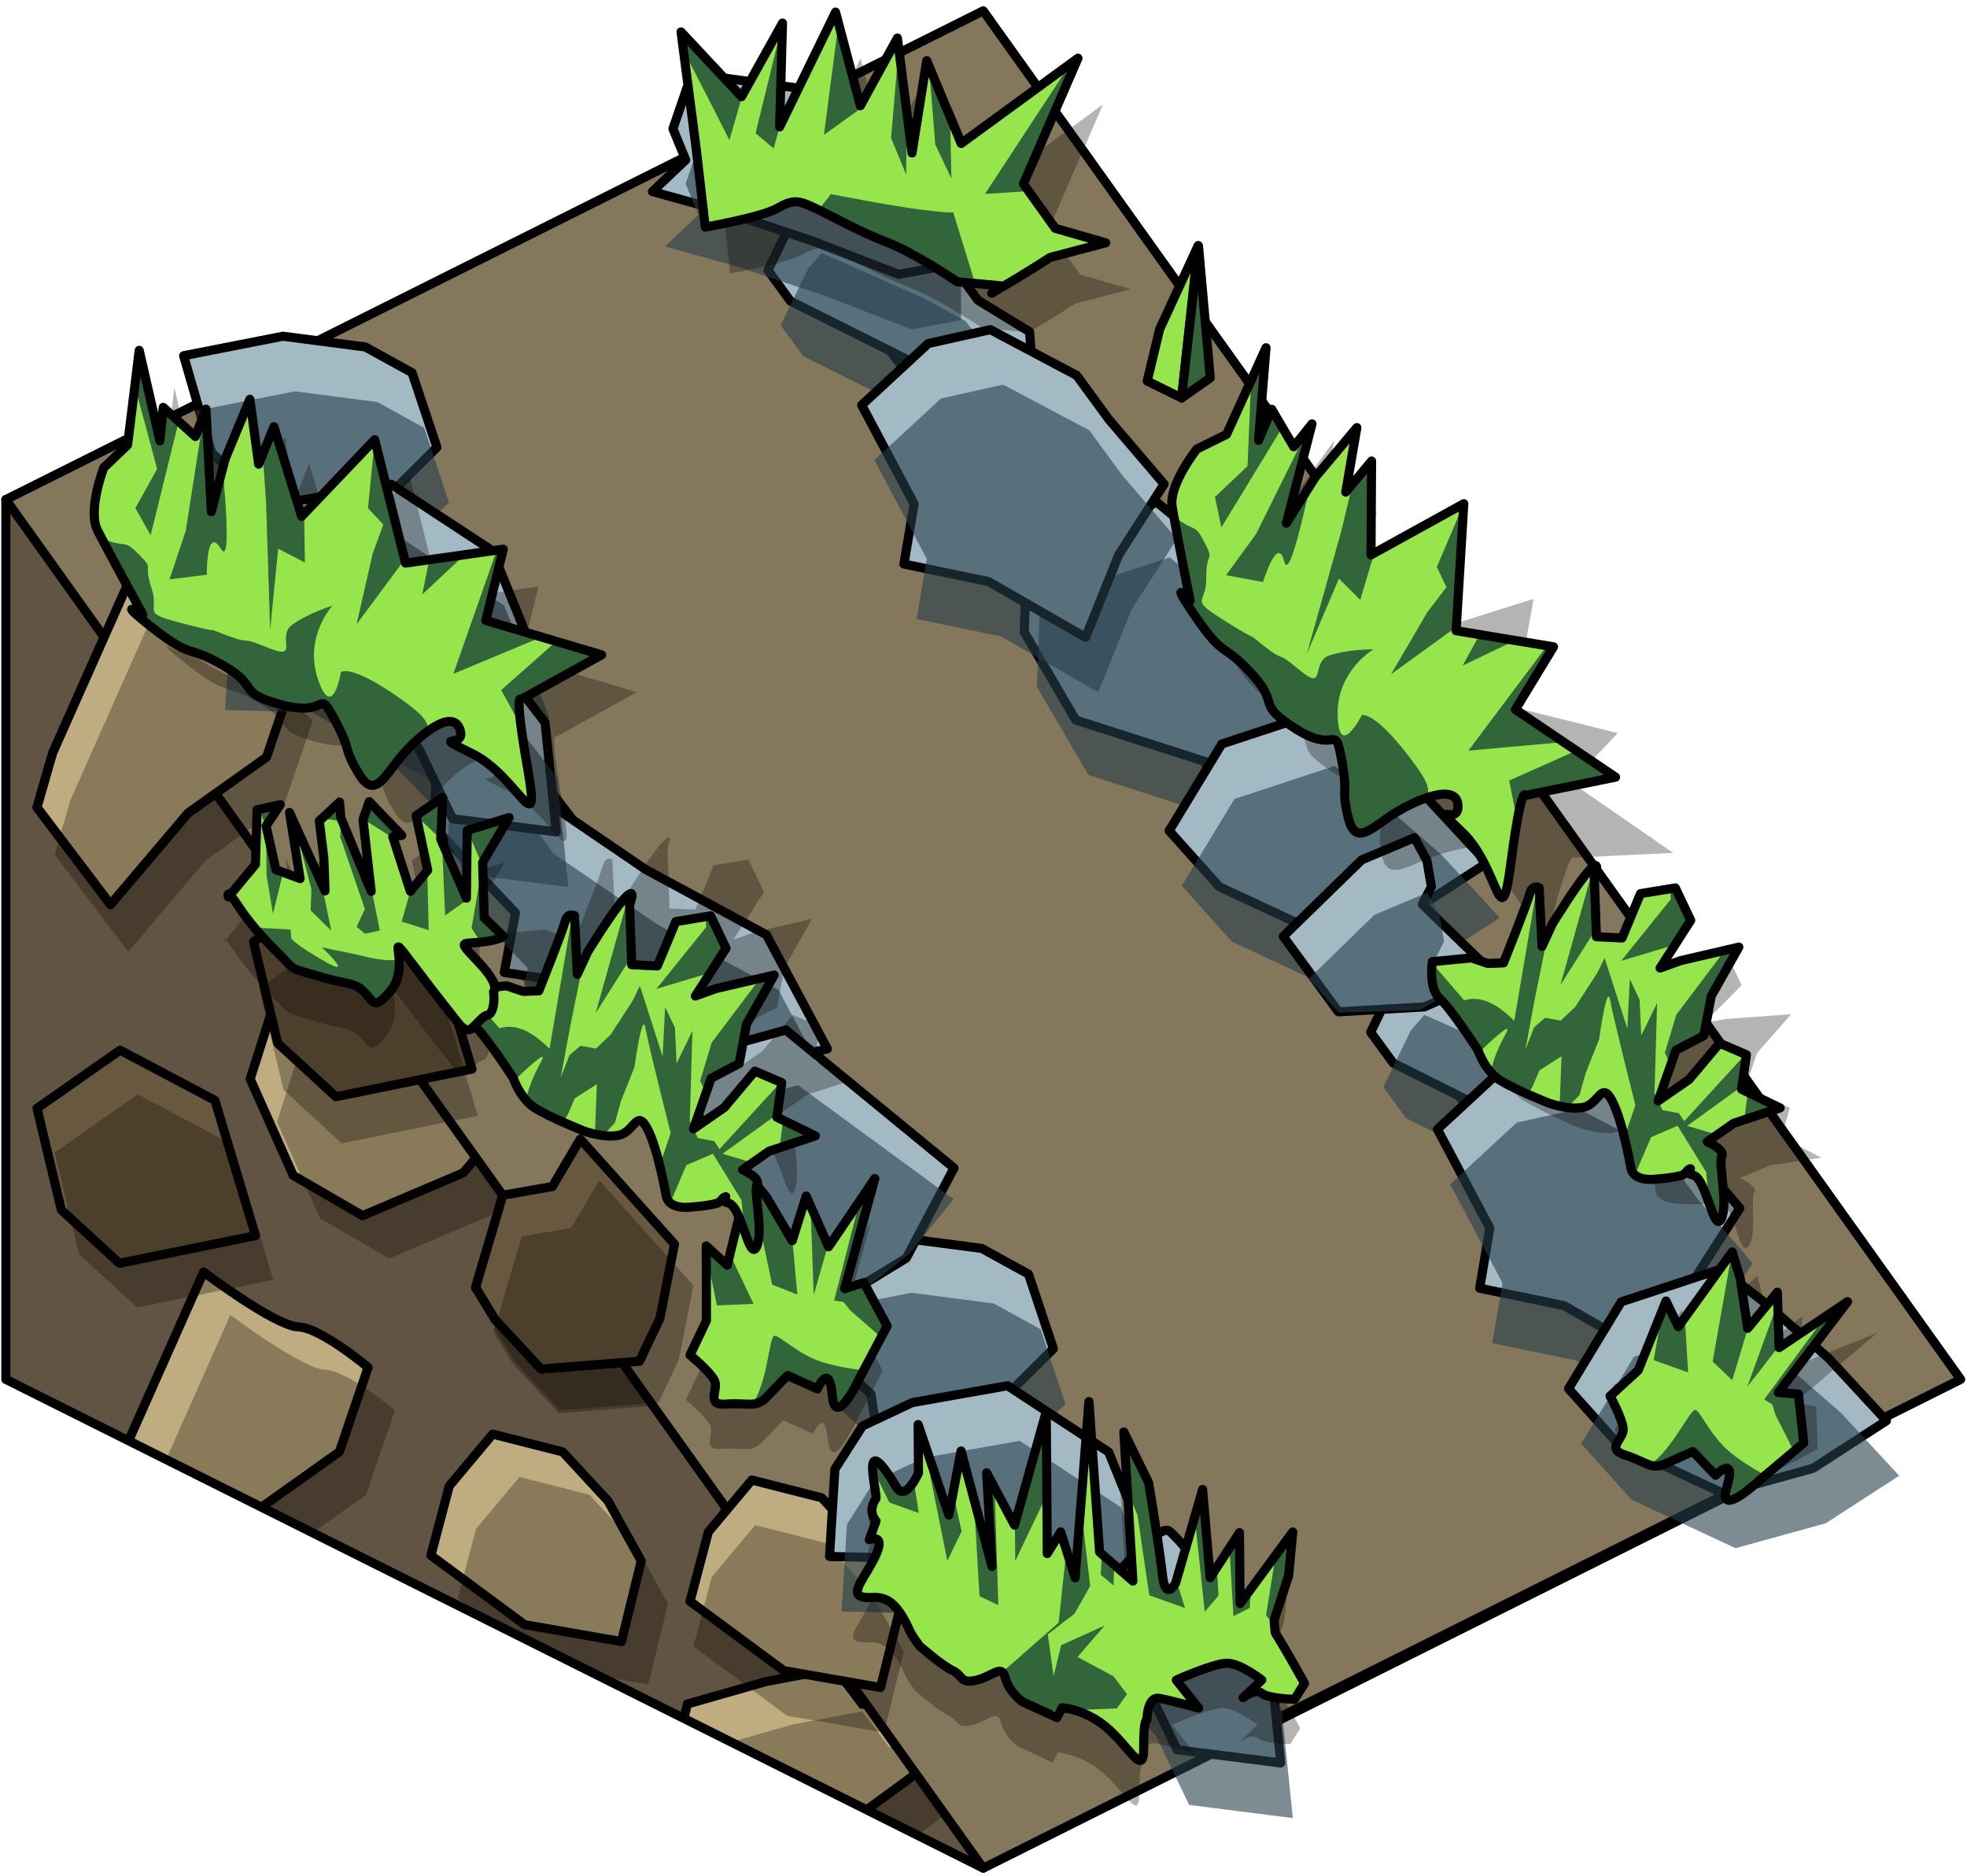 <?xml version="1.0" encoding="UTF-8" standalone="no"?><!DOCTYPE svg PUBLIC "-//W3C//DTD SVG 1.1//EN" "http://www.w3.org/Graphics/SVG/1.1/DTD/svg11.dtd"><svg width="100%" height="100%" viewBox="0 0 216 206" version="1.1" xmlns="http://www.w3.org/2000/svg" xmlns:xlink="http://www.w3.org/1999/xlink" xml:space="preserve" xmlns:serif="http://www.serif.com/" style="fill-rule:evenodd;clip-rule:evenodd;stroke-linecap:round;stroke-linejoin:round;stroke-miterlimit:1.5;"><g id="Dirt_Ramp_LeftUp_high-angle3"><g id="Dirt_Ramp_LeftUp_high-angle1"><path d="M0.641,54.853l0,96.598l107.331,53.665l0,-96.598l-107.331,-53.665Z" style="fill:#625443;"/><clipPath id="_clip1"><path d="M0.641,54.853l0,96.598l107.331,53.665l0,-96.598l-107.331,-53.665Z"/></clipPath><g clip-path="url(#_clip1)"><path d="M102.444,236.007l7.471,-8.393l-0.629,-15.381l-4.861,-8.364l-7.639,3.248l-3.734,6.804l-0.661,10.713l10.053,11.373" style="fill:#e1c080;stroke:#000;stroke-width:1px;"/><path d="M78.903,205.722l-6.48,-6.062l3.057,-12.564l8.623,-2.464l7.622,-1.443l2.977,3.95l3.5,-1.488l5.378,1.085l1.634,4.32l-5.651,4.448l-4.24,3.09l-7.816,4.704l-8.604,2.424Z" style="fill:#bfac80;stroke:#000;stroke-width:1px;"/><path d="M41.917,212.028l-7.621,-4.416l-4.724,-10.593l3.045,-9.557l19.234,-2.964l6.432,7.697l1.005,7.709l-6.328,7.427l-11.043,4.697Z" style="fill:#e1c080;stroke:#000;stroke-width:1px;"/><path d="M20.141,175.567l-8.069,-10.664l1.707,-5.942l8.574,-19.295c0,0 7.897,5.94 10.383,6.017c2.486,0.077 7.683,4.452 7.683,4.452l-3.152,9.269l-8.6,6.112l-8.526,10.051Z" style="fill:#bfac80;stroke:#000;stroke-width:1px;"/><path d="M68.244,180.239l-10.639,-1.857l-10.285,-7.605l2.016,-7.626l4.769,-5.691l7.679,1.95l4.985,5.388l3.648,6.589l-2.173,8.852" style="fill:#bfac80;stroke:#000;stroke-width:1px;"/><path d="M9.431,207.754l9.12,-6.382l10.414,5.505l4.461,14.856l-14.945,3.036l-6.387,-5.869l-2.663,-11.146" style="fill:#e1c080;stroke:#000;stroke-width:1px;"/><path d="M97.077,149.942l7.471,-8.393l-0.629,-15.381l-4.861,-8.364l-7.639,3.248l-3.734,6.804l-0.66,10.713l10.052,11.373" style="fill:#e1c080;stroke:#000;stroke-width:1px;"/><path d="M84.659,168.474l9.713,-5.467l-1.146,-6.211l-5.191,-3.009l-4.056,1.725l-4.471,4.43l0.085,5.596l5.066,2.936Z" style="fill:#68583f;stroke:#000;stroke-width:1px;"/><path d="M54.375,144.879l5.042,5.43l10.806,-0.848l2.238,-4.699l1.605,-8.155l-10.343,-11.541l-3.071,5.211l-5.436,0.955l-2.99,10.126l2.149,3.521" style="fill:#68583f;stroke:#000;stroke-width:1px;"/><path d="M68.556,121.859l-6.48,-6.063l3.057,-12.564l8.623,-2.464l7.622,-1.443l2.977,3.95l3.5,-1.488l5.378,1.085l1.634,4.32l-5.651,4.448l-4.24,3.091l-7.816,4.703l-8.604,2.425Z" style="fill:#e1c080;stroke:#000;stroke-width:1px;"/><path d="M39.818,133.473l-7.621,-4.416l-4.724,-10.592l3.046,-9.558l19.233,-2.963l6.432,7.697l1.006,7.708l-6.329,7.428l-11.043,4.696Z" style="fill:#bfac80;stroke:#000;stroke-width:1px;"/><path d="M12.133,99.33l-8.068,-10.665l1.706,-5.942l8.575,-19.294c0,0 7.897,5.94 10.383,6.017c2.485,0.076 7.683,4.452 7.683,4.452l-3.152,9.269l-8.6,6.112l-8.527,10.051Z" style="fill:#e1c080;stroke:#000;stroke-width:1px;"/><path d="M59.13,103.421l-10.639,-1.857l-10.284,-7.605l2.016,-7.626l4.769,-5.692l7.679,1.95l4.985,5.389l3.648,6.588l-2.174,8.853" style="fill:#68583f;stroke:#000;stroke-width:1px;"/><path d="M4.065,121.689l9.119,-6.382l10.414,5.505l4.461,14.856l-14.945,3.036l-6.387,-5.869l-2.662,-11.146" style="fill:#68583f;stroke:#000;stroke-width:1px;"/><path d="M86.601,173.328l9.714,-5.466l-1.146,-6.212l-5.191,-3.008l-4.057,1.725l-4.47,4.429l0.085,5.597l5.065,2.935Zm-30.283,-23.594l5.042,5.43l10.806,-0.849l2.238,-4.698l1.605,-8.155l-10.344,-11.542l-3.07,5.211l-5.436,0.955l-2.99,10.127l2.149,3.521Zm-50.311,-23.19l2.663,11.146l6.387,5.869l14.945,-3.037l-4.461,-14.855l-10.414,-5.505l-9.12,6.382Zm55.066,-18.269l-10.639,-1.857l-10.285,-7.605l2.017,-7.626l4.768,-5.691l7.679,1.95l4.985,5.388l3.648,6.589l-2.173,8.852Z" style="fill:#0a0500;fill-opacity:0.3;"/><path d="M81.846,210.428l-6.48,-6.062l3.057,-12.564l8.623,-2.464l7.622,-1.443l2.977,3.95l3.5,-1.488l5.378,1.085l1.634,4.32l-5.651,4.448l-4.24,3.09l-7.816,4.704l-8.604,2.424Zm-10.66,-25.483l-10.639,-1.857l-10.285,-7.605l2.017,-7.626l4.768,-5.691l7.68,1.95l4.984,5.388l3.648,6.589l-2.173,8.852Zm-48.103,-4.672l-8.068,-10.664l1.706,-5.942l8.575,-19.295c0,0 7.897,5.94 10.383,6.017c2.486,0.077 7.683,4.452 7.683,4.452l-3.152,9.269l-8.6,6.112l-8.527,10.051Zm76.937,-25.625l7.471,-8.393l-0.629,-15.381l-4.861,-8.364l-7.639,3.248l-3.734,6.804l-0.661,10.713l10.053,11.373Zm-57.26,-16.469l-7.62,-4.416l-4.724,-10.592l3.045,-9.558l19.234,-2.963l6.431,7.697l1.006,7.708l-6.329,7.428l-11.043,4.696Zm28.739,-11.614l-6.48,-6.063l3.056,-12.564l8.623,-2.464l7.623,-1.443l2.976,3.95l3.5,-1.488l5.379,1.085l1.634,4.32l-5.651,4.448l-4.24,3.091l-7.817,4.703l-8.603,2.425Z" style="fill:#0a0500;fill-opacity:0.3;"/></g><path d="M0.641,54.853l0,96.598l107.331,53.665l0,-96.598l-107.331,-53.665Z" style="fill:none;stroke:#000;stroke-width:1px;"/><path d="M0.641,54.853l107.331,-53.666l107.331,150.264l-107.331,53.665l-107.331,-150.263Z" style="fill:#84775b;stroke:#000;stroke-width:1px;"/><path d="M96.696,185.283l-10.639,-1.857l-10.284,-7.605l2.016,-7.626l4.769,-5.692l7.679,1.95l4.985,5.389l3.647,6.588l-2.173,8.853" style="fill:#bfac80;stroke:#000;stroke-width:1px;"/><path d="M97.07,190.232l-10.639,-1.857l-10.284,-7.605l2.016,-7.626l4.769,-5.691l7.679,1.95l4.985,5.388l3.648,6.589l-2.174,8.852" style="fill:#0a0500;fill-opacity:0.3;"/><path d="M54.375,144.879l5.042,5.43l10.806,-0.848l2.238,-4.699l1.605,-8.155l-10.343,-11.541l-3.071,5.211l-5.436,0.955l-2.99,10.126l2.149,3.521" style="fill:#68583f;stroke:#000;stroke-width:1px;"/><path d="M56.456,149.416l5.042,5.43l10.806,-0.848l2.237,-4.699l1.606,-8.155l-10.344,-11.541l-3.07,5.211l-5.436,0.955l-2.991,10.126l2.15,3.521" style="fill:#0a0500;fill-opacity:0.3;"/><path d="M12.135,99.302l-8.069,-10.665l1.707,-5.942l8.575,-19.294c0,0 7.897,5.94 10.382,6.017c2.486,0.076 7.683,4.452 7.683,4.452l-3.151,9.269l-8.6,6.112l-8.527,10.051Z" style="fill:#bfac80;stroke:#000;stroke-width:1px;"/><path d="M14.076,104.503l-8.069,-10.665l1.707,-5.942l8.575,-19.294c0,0 7.896,5.94 10.382,6.016c2.486,0.077 7.683,4.453 7.683,4.453l-3.152,9.269l-8.599,6.112l-8.527,10.051Z" style="fill:#0a0500;fill-opacity:0.3;"/><path d="M27.837,103.4l9.119,-6.381l10.414,5.505l4.461,14.855l-14.945,3.037l-6.387,-5.869l-2.662,-11.147" style="fill:#68583f;stroke:#000;stroke-width:1px;"/><path d="M28.475,108.522l9.119,-6.381l10.414,5.504l4.462,14.856l-14.946,3.037l-6.387,-5.869l-2.662,-11.147" style="fill:#0a0500;fill-opacity:0.3;"/></g><g><path d="M26.087,41.814l112.698,147.581l53.666,-26.833l-112.698,-147.581l-53.666,26.833Z" style="fill:#84775b;stroke:#000;stroke-width:1px;"/><g><path d="M133.677,84.047l9.126,0.109l3.292,-7.523l-6.61,-6.918l-4.085,-7.704l-8.339,-6.846l-14.246,4.63l-0.343,9.597l5.664,9.668l15.541,4.987Z" style="fill:#a3bac5;stroke:#000;stroke-width:1px;"/><path d="M135.071,90.081l9.126,0.109l3.292,-7.523l-6.61,-6.917l-4.084,-7.704l-8.34,-6.846l-14.246,4.63l-0.343,9.596l5.664,9.669l15.541,4.986Z" style="fill:#273f4b;fill-opacity:0.6;"/><path d="M86.812,33.071l12.645,6.319l7.08,6.561l3.393,0.041l4.211,0.05l-0.697,-4.809l-0.388,-4.805l-5.659,-3.461l-2.718,-3.716l-4.707,-2.58l-11.147,-4.934l-1.514,1.778l-2.979,6.165l2.48,3.391Z" style="fill:#a3bac5;stroke:#000;stroke-width:1px;"/><path d="M88.206,39.106l12.645,6.319l7.08,6.56l3.393,0.041l4.211,0.051l-0.697,-4.809l-0.388,-4.805l-5.659,-3.462l-2.717,-3.715l-4.708,-2.581l-11.146,-4.933l-1.515,1.777l-2.979,6.166l2.48,3.391Z" style="fill:#273f4b;fill-opacity:0.6;"/><path d="M92.689,10.359l9.577,4.075l1.837,7.327l0.042,7.347l-5.454,1.019l-9.573,-3.707l-9.909,-3.291l-7.567,-2.099l3.66,-3.47l-1.405,-3.42l1.54,-4.504l3.065,-1.204l14.187,1.927" style="fill:#a3bac5;stroke:#000;stroke-width:1px;"/><path d="M94.083,16.394l9.578,4.074l1.836,7.327l0.042,7.347l-5.453,1.02l-9.574,-3.707l-9.909,-3.291l-7.566,-2.099l3.66,-3.471l-1.406,-3.42l1.54,-4.504l3.065,-1.204l14.187,1.928" style="fill:#273f4b;fill-opacity:0.6;"/><path d="M121.779,46.067l6.055,7.085l-4.987,7.767l-3.637,9.061l-10.673,-6.132l-9.273,-1.918l1.114,-6.607l-5.754,-10.843l7.309,-6.761l6.822,-1.525l9.482,5.03l3.542,4.843Z" style="fill:#a3bac5;stroke:#000;stroke-width:1px;"/><path d="M123.173,52.101l6.055,7.085l-4.986,7.767l-3.638,9.061l-10.672,-6.132l-9.274,-1.918l1.114,-6.606l-5.754,-10.844l7.309,-6.761l6.822,-1.525l9.482,5.03l3.542,4.843Z" style="fill:#273f4b;fill-opacity:0.6;"/><path d="M152.995,116.723l12.645,6.32l7.079,6.56l3.394,0.041l4.21,0.05l-0.697,-4.808l-0.387,-4.805l-5.659,-3.462l-2.718,-3.715l-4.708,-2.581l-11.146,-4.933l-1.514,1.777l-2.979,6.166l2.48,3.39Z" style="fill:#a3bac5;stroke:#000;stroke-width:1px;"/><path d="M154.389,122.758l12.645,6.319l7.079,6.561l3.394,0.04l4.211,0.051l-0.697,-4.809l-0.388,-4.805l-5.659,-3.462l-2.718,-3.715l-4.707,-2.58l-11.147,-4.934l-1.514,1.778l-2.979,6.165l2.48,3.391Z" style="fill:#273f4b;fill-opacity:0.6;"/><path d="M185.002,125.576l6.055,7.085l-4.987,7.767l-3.637,9.061l-10.672,-6.132l-9.274,-1.918l1.114,-6.607l-5.754,-10.843l7.309,-6.761l6.822,-1.525l9.482,5.03l3.542,4.843Z" style="fill:#a3bac5;stroke:#000;stroke-width:1px;"/><path d="M186.396,131.61l6.055,7.085l-4.986,7.767l-3.638,9.061l-10.672,-6.132l-9.274,-1.918l1.114,-6.606l-5.754,-10.844l7.309,-6.761l6.822,-1.525l9.482,5.03l3.542,4.843Z" style="fill:#273f4b;fill-opacity:0.6;"/><path d="M40.116,38.095l-9.043,-1.179l-10.909,2.143l3.078,10.633l4.703,4.4l1.045,6.782l7.308,2.034l5.822,-7.976l5.861,-5.818l-2.732,-8.193l-5.133,-2.826Z" style="fill:#a3bac5;stroke:#000;stroke-width:1px;"/><path d="M41.44,44.146l-9.043,-1.18l-10.909,2.143l3.078,10.633l4.703,4.4l1.045,6.782l7.307,2.034l5.823,-7.975l5.861,-5.819l-2.732,-8.193l-5.133,-2.825Z" style="fill:#273f4b;fill-opacity:0.6;"/><path d="M42.954,53.173l11.093,7.28l4.988,12.305l-6.194,4.655l-6.854,2.239l-13.084,-7.51l-9.505,-0.225l0.59,-9.588l3.027,-4.73l5.465,-2.575l10.474,-1.851Z" style="fill:#a3bac5;stroke:#000;stroke-width:1px;"/><path d="M44.278,59.224l11.093,7.279l4.987,12.305l-6.193,4.656l-6.854,2.238l-13.084,-7.51l-9.505,-0.224l0.59,-9.589l3.027,-4.73l5.465,-2.575l10.474,-1.85Z" style="fill:#273f4b;fill-opacity:0.6;"/><path d="M107.81,137.071l-9.043,-1.18l-10.91,2.143l3.078,10.633l4.704,4.4l1.044,6.782l7.308,2.034l5.822,-7.975l5.862,-5.819l-2.733,-8.193l-5.132,-2.825Z" style="fill:#a3bac5;stroke:#000;stroke-width:1px;"/><path d="M109.134,143.121l-9.043,-1.18l-10.91,2.144l3.078,10.633l4.704,4.4l1.044,6.781l7.308,2.035l5.822,-7.976l5.862,-5.819l-2.733,-8.193l-5.132,-2.825Z" style="fill:#273f4b;fill-opacity:0.6;"/><path d="M110.647,152.149l11.093,7.279l4.988,12.305l-6.194,4.656l-6.854,2.238l-13.083,-7.51l-9.506,-0.224l0.591,-9.589l3.026,-4.73l5.465,-2.575l10.474,-1.85Z" style="fill:#a3bac5;stroke:#000;stroke-width:1px;"/><path d="M111.971,158.199l11.093,7.279l4.988,12.305l-6.194,4.656l-6.854,2.239l-13.083,-7.511l-9.506,-0.224l0.591,-9.589l3.026,-4.73l5.465,-2.575l10.474,-1.85Z" style="fill:#273f4b;fill-opacity:0.6;"/><path d="M70.901,95.467l13.261,7.176l6.693,12.518l-8.022,1.855l-6.961,-0.164l-13.87,-9.066l-6.626,-1.02l1.23,-6.54l-9.022,-9.518l0.401,-6.704l3.857,-1.328l5.559,2.14l2.027,2.84l11.473,7.811" style="fill:#a3bac5;stroke:#000;stroke-width:1px;"/><path d="M72.225,101.518l13.261,7.176l6.693,12.517l-8.022,1.855l-6.961,-0.164l-13.87,-9.066l-6.626,-1.02l1.23,-6.54l-9.022,-9.518l0.401,-6.704l3.857,-1.328l5.559,2.14l2.027,2.84l11.473,7.812" style="fill:#273f4b;fill-opacity:0.6;"/><path d="M48.82,65.869c1.554,1.055 11.037,13.464 11.037,13.464l1.229,12.009l-11.38,-1.446l-3.7,-7.686l-6.758,-6.965c0,0 8.018,-10.432 9.572,-9.376Z" style="fill:#a3bac5;stroke:#000;stroke-width:1px;"/><path d="M50.144,71.919c1.554,1.056 11.037,13.464 11.037,13.464l1.229,12.009l-11.38,-1.446l-3.7,-7.686l-6.758,-6.964c0,0 8.018,-10.433 9.572,-9.377Z" style="fill:#273f4b;fill-opacity:0.6;"/><path d="M128.377,168.095c1.554,1.056 11.037,13.464 11.037,13.464l1.229,12.009l-11.381,-1.446l-3.7,-7.686l-6.757,-6.964c0,0 8.018,-10.433 9.572,-9.377Z" style="fill:#a3bac5;stroke:#000;stroke-width:1px;"/><path d="M129.701,174.145c1.554,1.056 11.037,13.464 11.037,13.464l1.229,12.009l-11.381,-1.446l-3.7,-7.685l-6.757,-6.965c0,0 8.018,-10.433 9.572,-9.377Z" style="fill:#273f4b;fill-opacity:0.6;"/><path d="M145.16,78.069l-10.989,3.615l-5.785,9.531l5.511,6.148l11.432,5.328l9.899,-2.728l8.071,-5.226l-6.387,-6.897l-6.849,-5.966l-4.903,-3.805" style="fill:#a3bac5;stroke:#000;stroke-width:1px;"/><path d="M146.554,84.104l-10.988,3.614l-5.786,9.531l5.511,6.149l11.432,5.327l9.899,-2.727l8.071,-5.227l-6.387,-6.896l-6.849,-5.967l-4.903,-3.804" style="fill:#273f4b;fill-opacity:0.6;"/><path d="M189.018,139.325l-10.989,3.615l-5.786,9.531l5.511,6.148l11.432,5.328l9.899,-2.727l8.071,-5.227l-6.387,-6.897l-6.849,-5.966l-4.902,-3.805" style="fill:#a3bac5;stroke:#000;stroke-width:1px;"/><path d="M190.412,145.36l-10.989,3.614l-5.786,9.532l5.511,6.148l11.433,5.328l9.898,-2.728l8.071,-5.227l-6.387,-6.896l-6.849,-5.966l-4.902,-3.805" style="fill:#273f4b;fill-opacity:0.6;"/><path d="M155.329,91.971l-5.797,2.443l-8.615,8.399l6.057,8.281l9.448,-0.542l7.817,-3.456l-8.055,-7.802l0.999,-1.94l-0.488,-2.854l-1.366,-2.529Z" style="fill:#a3bac5;stroke:#000;stroke-width:1px;"/><path d="M156.723,98.006l-5.797,2.442l-7.21,7.024l3.276,3.711l8.939,-0.287l5.095,-3.006l-3.448,-2.562l0.999,-1.939l-0.488,-2.855l-1.366,-2.528Z" style="fill:#273f4b;fill-opacity:0.6;"/><path d="M86.295,113.091l-7.526,2.083l-3.034,5.726l7.257,11.683l9.503,9.851l7.024,-4.294l5.242,-9.895l-18.466,-15.154Z" style="fill:#a3bac5;stroke:#000;stroke-width:1px;"/><path d="M87.619,119.142l-7.526,2.082l-3.034,5.726l8.762,11.743l6.467,4.954l7.541,-5.96l4.883,-6.025l-17.093,-12.52Z" style="fill:#273f4b;fill-opacity:0.6;"/></g></g><g id="GrassBlank04"><path d="M188.401,131.885c0,0.102 0.175,0.245 0.739,0.444c1.462,0.513 1.848,5.812 2.853,4.503c1.005,-1.31 0.158,-5.34 0.664,-5.905c0.506,-0.566 -1.577,-1.582 -1.577,-1.582l3.311,-1.398l5.621,-0.826l-4.377,-2.283l0.91,-3.197l-3.063,-1.453l-3.969,3.034l-3.848,1.601l2.58,-4.55l3.449,-1.009l1.246,-3.636l3.736,-4.264l-7.047,0.503l-2.464,0.423l4.079,-4.107l-1.512,-3.267l-4.171,0.076l-2.607,3.943l-3.017,-0.459l0.325,-5.713c0,0 1.076,-1.708 -0.434,-0.727c-1.509,0.981 -4.971,4.632 -4.971,4.632l-1.443,1.991l0.226,-5.597c0,0 -0.792,-0.417 -1.167,0.441c-0.375,0.858 -3.771,6.201 -3.771,6.201l-1.873,-0.164l-1.866,-0.741l-4.666,-0.167c0,0 -0.729,2.464 0.52,3.574c1.248,1.111 4.034,5.404 4.034,5.404c0,0 0.209,0.711 0.735,1.522l1.19,1.339c0.128,0.102 0.262,0.2 0.405,0.291c1.728,1.103 5.469,2.774 5.469,2.774c0,0 2.316,0.995 4.161,0.885c1.845,-0.11 2.341,-2.297 3.417,-0.214c1.076,2.083 1.577,6.623 1.577,6.623c0,0 0.034,1.187 2.543,1.34c2.51,0.152 3.506,-0.011 3.506,-0.011l0.547,-0.274c-0.002,-0.162 0.433,-0.218 0.433,-0.218l-0.433,0.218Zm11.04,22.533l-2.361,-0.414l9.056,-7.662l-8.533,3.427l0.325,-5.264l-3.851,3.019l-0.408,-4.806l-0.699,-2.623l-7.088,6.345l-1.201,-2.598l-3.949,6.182l-3.575,2.062c0,0 1.211,2.227 1.243,3.236c0.031,1.01 -2.385,1.654 -0.004,2.548c2.381,0.895 2.917,1.779 4.665,1.351c1.748,-0.428 3.354,-0.782 3.354,-0.782l2.453,2.546c0,0 2.753,-1.779 1.22,1.265c-1.534,3.044 4.039,-0.262 4.039,-0.262l5.476,-2.872l-0.162,-4.698Zm-64.319,-83.157c0,0 -2.573,-2.868 0.482,1.573c3.055,4.441 2.959,2.756 6.112,6.172c3.153,3.417 0.043,2.754 4.685,5.796c4.641,3.042 4.621,-0.188 5.102,3.447c0.48,3.635 -0.339,2.457 0.217,5.546c0.556,3.089 2.724,1.304 5.758,0.229c3.034,-1.076 7.483,-1.885 7.351,0.204c-0.133,2.088 -3.663,-1.165 0.308,2.629c3.971,3.793 3.421,10.781 5.414,3.44c1.992,-7.341 2.319,-6.135 2.319,-6.135l10.858,-0.519l-11.196,-7.735l5.106,-5.417l-11.361,-2.831l2.127,-11.903l-11.458,3.595l0.963,-8.863l-3.353,2.593l1.935,-5.951l-5.379,4.119l-3.874,3.974l3.985,-9.047l-2.383,1.917l-2.236,-3.832l-1.858,2.751l1.768,-8.651l-5.497,7.666l-3.647,0.988c0,0 -3.674,2.985 -3.471,5.107c0.113,1.179 0.478,3.87 0.78,6.028l-0.423,2.593l0.866,0.517Zm-0.178,-1.237c0.107,0.753 0.178,1.237 0.178,1.237c0,0 -0.365,-0.407 -0.657,-0.677l0.479,-0.56Z" style="fill:#0a0500;fill-opacity:0.3;"/><path d="M197.487,153.064l-2.207,-0.168l7.605,-9.977l-7.518,5.045l-0.191,-6.086l-3.256,3.967l-0.821,-5.465l-0.886,-2.919l-5.92,8.207l-1.344,-2.826l-3.052,7.611l-3.092,2.833c0,0 1.319,2.4 1.442,3.555c0.124,1.155 -2.036,2.208 0.234,2.926c2.269,0.717 2.844,1.663 4.41,0.943c1.566,-0.719 3.007,-1.334 3.007,-1.334l2.49,2.604c0,0 2.363,-2.402 1.237,1.293c-1.125,3.695 3.686,-0.827 3.686,-0.827l4.762,-4.01l-0.586,-5.372Z" style="fill:#33653a;"/><clipPath id="_clip2"><path d="M197.487,153.064l-2.207,-0.168l7.605,-9.977l-7.518,5.045l-0.191,-6.086l-3.256,3.967l-0.821,-5.465l-0.886,-2.919l-5.92,8.207l-1.344,-2.826l-3.052,7.611l-3.092,2.833c0,0 1.319,2.4 1.442,3.555c0.124,1.155 -2.036,2.208 0.234,2.926c2.269,0.717 2.844,1.663 4.41,0.943c1.566,-0.719 3.007,-1.334 3.007,-1.334l2.49,2.604c0,0 2.363,-2.402 1.237,1.293c-1.125,3.695 3.686,-0.827 3.686,-0.827l4.762,-4.01l-0.586,-5.372Z"/></clipPath><g clip-path="url(#_clip2)"><path d="M183.238,140.307l-1.65,9.028l3.788,1.351l-0.522,-8.69l5.5,-5.439l-2.285,12.935l2.153,2.05l1.747,-5.807l4.385,-5.816l-4.487,12.349l3.696,-4.745l2.369,-2.406l4.615,-3.423l-8.824,11.972l0.896,0.533l0.351,1.153l1.843,3.643l1.244,4.949c0,0 -4.657,-1.782 -7.875,-4.331c-2.386,-1.89 -3.455,-4.725 -4.007,-4.82c-0.6,-0.103 -2.853,5.022 -5.398,6.228c-2.953,1.399 -6.203,-1.082 -6.203,-1.082l2.337,-9.958l6.327,-9.674" style="fill:#96e54d;"/></g><path d="M197.487,153.064l-2.207,-0.168l7.605,-9.977l-7.518,5.045l-0.191,-6.086l-3.256,3.967l-0.821,-5.465l-0.886,-2.919l-5.92,8.207l-1.344,-2.826l-3.052,7.611l-3.092,2.833c0,0 1.319,2.4 1.442,3.555c0.124,1.155 -2.036,2.208 0.234,2.926c2.269,0.717 2.844,1.663 4.41,0.943c1.566,-0.719 3.007,-1.334 3.007,-1.334l2.49,2.604c0,0 2.363,-2.402 1.237,1.293c-1.125,3.695 3.686,-0.827 3.686,-0.827l4.762,-4.01l-0.586,-5.372Z" style="fill:none;stroke:#000;stroke-width:1px;"/><path d="M167.485,87.336l9.923,-2.009l-11.001,-7.424l4.186,-6.884l-10.697,-1.772l0.847,-13.944l-10.189,5.619l0.061,-10.303l-2.838,3.415l1.224,-7.085l-4.558,5.429l-3.188,5.068l2.819,-10.907l-2.01,2.511l-2.41,-4.109l-1.451,3.4l0.82,-10.162l-4.336,9.517l-3.258,1.61c0,0 -3.096,3.905 -2.713,6.315c0.384,2.41 1.973,10.333 1.973,10.333c0,0 -2.629,-2.958 0.589,1.743c3.218,4.702 2.974,2.78 6.187,6.292c3.213,3.513 0.295,3.157 4.841,6.045c4.545,2.889 4.227,-0.818 5.006,3.294c0.779,4.111 -0.083,2.865 0.715,6.339c0.797,3.475 2.622,1.143 5.309,-0.487c2.687,-1.629 6.697,-3.138 6.77,-0.722c0.072,2.415 -3.472,-0.86 0.527,2.979c3.999,3.838 4.144,11.934 5.292,3.245c1.147,-8.688 1.56,-7.346 1.56,-7.346Z" style="fill:#33653a;"/><clipPath id="_clip3"><path d="M167.485,87.336l9.923,-2.009l-11.001,-7.424l4.186,-6.884l-10.697,-1.772l0.847,-13.944l-10.189,5.619l0.061,-10.303l-2.838,3.415l1.224,-7.085l-4.558,5.429l-3.188,5.068l2.819,-10.907l-2.01,2.511l-2.41,-4.109l-1.451,3.4l0.82,-10.162l-4.336,9.517l-3.258,1.61c0,0 -3.096,3.905 -2.713,6.315c0.384,2.41 1.973,10.333 1.973,10.333c0,0 -2.629,-2.958 0.589,1.743c3.218,4.702 2.974,2.78 6.187,6.292c3.213,3.513 0.295,3.157 4.841,6.045c4.545,2.889 4.227,-0.818 5.006,3.294c0.779,4.111 -0.083,2.865 0.715,6.339c0.797,3.475 2.622,1.143 5.309,-0.487c2.687,-1.629 6.697,-3.138 6.77,-0.722c0.072,2.415 -3.472,-0.86 0.527,2.979c3.999,3.838 4.144,11.934 5.292,3.245c1.147,-8.688 1.56,-7.346 1.56,-7.346Z"/></clipPath><g clip-path="url(#_clip3)"><path d="M137.552,37.909l-0.562,13.277l-3.577,3.386l0.71,3.334l7.759,-12.737l3.093,-0.741l-7.031,14.179l-3.305,4.55l4.06,0.745c0,0 1.587,-5.252 2.331,-2.248c0.745,3.004 3.819,-13.227 3.819,-13.227l5.331,-2.136l-2.898,12.046l-3.777,13.454l3.525,-8.262l2.343,2.332l3.907,-13.062l8.58,-0.116l-4.08,9.565l1.058,2.222l-2.098,2.744l-3.989,6.822l12.209,-8.86l-4.346,7.905l7.778,-3.729l2.33,0.428l-9.47,12.637l14.85,-1.337l-10.372,4.617l0.775,3.935c0,0 4.666,9.199 2.355,9.389c-2.31,0.191 -1.614,6.217 -1.614,6.217c0,0 -3.184,-4.128 -4.822,-6.041c-1.637,-1.914 -2.339,1.469 -4.731,-6.025c-2.391,-7.495 1.044,-4.864 -2.924,-10.049c-3.968,-5.184 -5.231,-4.597 -5.231,-4.597c0,0 -2.524,4.965 -2.646,0.026c-0.122,-4.938 3.95,-7.264 3.95,-7.264c0,0 -2.872,-0.014 -4.894,0.691c-2.023,0.704 -0.291,4.053 -3.213,1.617c-2.923,-2.436 -1.312,-0.63 -3.955,-2.69c-2.642,-2.059 0.43,0.191 -4.006,-2.567c-4.436,-2.759 -2.259,-1.846 -2.311,-4.852c-0.052,-3.005 0.932,-1.749 -0.177,-3.898c-1.11,-2.15 -0.991,-1.15 -2.895,-2.551c-1.903,-1.402 -3.312,-3.878 -2.691,-5.651c0.621,-1.773 3.191,-7.48 3.191,-7.48l7.661,-5.998Z" style="fill:#96e54d;"/></g><path d="M167.485,87.336l9.923,-2.009l-11.001,-7.424l4.186,-6.884l-10.697,-1.772l0.847,-13.944l-10.189,5.619l0.061,-10.303l-2.838,3.415l1.224,-7.085l-4.558,5.429l-3.188,5.068l2.819,-10.907l-2.01,2.511l-2.41,-4.109l-1.451,3.4l0.82,-10.162l-4.336,9.517l-3.258,1.61c0,0 -3.096,3.905 -2.713,6.315c0.384,2.41 1.973,10.333 1.973,10.333c0,0 -2.629,-2.958 0.589,1.743c3.218,4.702 2.974,2.78 6.187,6.292c3.213,3.513 0.295,3.157 4.841,6.045c4.545,2.889 4.227,-0.818 5.006,3.294c0.779,4.111 -0.083,2.865 0.715,6.339c0.797,3.475 2.622,1.143 5.309,-0.487c2.687,-1.629 6.697,-3.138 6.77,-0.722c0.072,2.415 -3.472,-0.86 0.527,2.979c3.999,3.838 4.144,11.934 5.292,3.245c1.147,-8.688 1.56,-7.346 1.56,-7.346Z" style="fill:none;stroke:#000;stroke-width:1px;"/><path d="M187.911,109.371l3.035,-5.382l-6.425,1.494l-2.224,0.807l3.365,-5.247l-1.693,-3.553l-3.823,0.629l-2.027,4.867l-2.814,-0.134l-0.233,-6.603c0,0 0.83,-2.101 -0.465,-0.778c-1.296,1.324 -4.136,5.966 -4.136,5.966l-1.139,2.473l-0.313,-6.455c0,0 -0.767,-0.376 -1.031,0.658c-0.264,1.034 -2.886,7.611 -2.886,7.611l-1.736,0.056l-1.783,-0.609l-4.301,0.416c0,0 -0.44,2.924 0.81,4.036c1.25,1.113 4.208,5.679 4.208,5.679c0,0 0.742,2.274 2.432,3.316c1.689,1.042 5.281,2.474 5.281,2.474c0,0 2.219,0.841 3.903,0.475c1.684,-0.367 1.937,-2.943 3.118,-0.691c1.182,2.252 2.064,7.399 2.064,7.399c0,0 0.141,1.359 2.461,1.207c2.319,-0.151 3.218,-0.469 3.218,-0.469l0.855,-0.691c0,0 -1.048,0.32 0.342,0.719c1.39,0.399 2.237,6.433 3.038,4.799c0.801,-1.634 -0.351,-6.151 0.062,-6.866c0.412,-0.716 -1.596,-1.611 -1.596,-1.611l2.911,-2.036l5.086,-1.681l-4.233,-2.05l0.539,-3.79l-2.948,-1.269l-3.363,3.999l-3.385,2.34l1.947,-5.561l3.073,-1.607l0.806,-4.337Z" style="fill:#33653a;"/><clipPath id="_clip4"><path d="M187.911,109.371l3.035,-5.382l-6.425,1.494l-2.224,0.807l3.365,-5.247l-1.693,-3.553l-3.823,0.629l-2.027,4.867l-2.814,-0.134l-0.233,-6.603c0,0 0.83,-2.101 -0.465,-0.778c-1.296,1.324 -4.136,5.966 -4.136,5.966l-1.139,2.473l-0.313,-6.455c0,0 -0.767,-0.376 -1.031,0.658c-0.264,1.034 -2.886,7.611 -2.886,7.611l-1.736,0.056l-1.783,-0.609l-4.301,0.416c0,0 -0.44,2.924 0.81,4.036c1.25,1.113 4.208,5.679 4.208,5.679c0,0 0.742,2.274 2.432,3.316c1.689,1.042 5.281,2.474 5.281,2.474c0,0 2.219,0.841 3.903,0.475c1.684,-0.367 1.937,-2.943 3.118,-0.691c1.182,2.252 2.064,7.399 2.064,7.399c0,0 0.141,1.359 2.461,1.207c2.319,-0.151 3.218,-0.469 3.218,-0.469l0.855,-0.691c0,0 -1.048,0.32 0.342,0.719c1.39,0.399 2.237,6.433 3.038,4.799c0.801,-1.634 -0.351,-6.151 0.062,-6.866c0.412,-0.716 -1.596,-1.611 -1.596,-1.611l2.911,-2.036l5.086,-1.681l-4.233,-2.05l0.539,-3.79l-2.948,-1.269l-3.363,3.999l-3.385,2.34l1.947,-5.561l3.073,-1.607l0.806,-4.337Z"/></clipPath><g clip-path="url(#_clip4)"><path d="M169.001,96.073l-2.717,16.012c-2.024,-2.031 -3.858,-2.785 -5.501,-2.245l-3.678,-4.286l-0.822,5.818l5.749,4.557c0,0 4.198,-4.144 3.42,-2.635c-0.778,1.509 -2.479,4.445 -1.652,7.509c0.827,3.064 2.856,3.427 2.961,2.076c0.105,-1.351 1.538,-3.606 1.538,-3.606l0.743,-1.741l2.436,-1.564l-0.211,5.364l-0.939,2.201l3.128,-3.314l0.665,-2.394l1.484,-3.72c0,0 0.852,-6.258 1.201,-4.313c0.349,1.945 2.779,11.552 2.779,11.552l-1.575,4.647l0.278,5.937l3.016,-7.072l2.917,-1.253l3.138,5.094l0.91,8.92l1.352,-0.918l0.995,-6.618l1.472,-11.391l-6.811,4.922l-0.91,-1.39l-1.798,-0.33l-0.887,-1.862l0.291,-9.912l-1.741,3.569l-0.183,-3.922l-1.074,-2.256l-0.276,5.42l-2.497,-7.758l-0.806,1.659l-2.409,3.708l-1.611,1.523l-1.7,-0.312l-1.209,1.04l-0.957,2.451l1.025,-5.536l1.488,-7.318l0.385,-3.711l5.092,-5.297l-4.154,14.79l5.181,-8.18l2.379,-3.325l4.398,-1.853l0.172,3.92l-5.456,6.775l8.037,-2.413l2.265,-0.743l2.567,0.04l-6.804,9.015l-1.262,4.186l1.284,2.696l0.917,-2.148l5.382,-3.599l1.241,3.243l-6.702,7.322l0.332,0.508l16.759,4.975l-23.792,15.839l-30.116,-28.855l3.78,-11.979l17.093,-7.519Z" style="fill:#96e54d;"/></g><path d="M187.911,109.371l3.035,-5.382l-6.425,1.494l-2.224,0.807l3.365,-5.247l-1.693,-3.553l-3.823,0.629l-2.027,4.867l-2.814,-0.134l-0.233,-6.603c0,0 0.83,-2.101 -0.465,-0.778c-1.296,1.324 -4.136,5.966 -4.136,5.966l-1.139,2.473l-0.313,-6.455c0,0 -0.767,-0.376 -1.031,0.658c-0.264,1.034 -2.886,7.611 -2.886,7.611l-1.736,0.056l-1.783,-0.609l-4.301,0.416c0,0 -0.44,2.924 0.81,4.036c1.25,1.113 4.208,5.679 4.208,5.679c0,0 0.742,2.274 2.432,3.316c1.689,1.042 5.281,2.474 5.281,2.474c0,0 2.219,0.841 3.903,0.475c1.684,-0.367 1.937,-2.943 3.118,-0.691c1.182,2.252 2.064,7.399 2.064,7.399c0,0 0.141,1.359 2.461,1.207c2.319,-0.151 3.218,-0.469 3.218,-0.469l0.855,-0.691c0,0 -1.048,0.32 0.342,0.719c1.39,0.399 2.237,6.433 3.038,4.799c0.801,-1.634 -0.351,-6.151 0.062,-6.866c0.412,-0.716 -1.596,-1.611 -1.596,-1.611l2.911,-2.036l5.086,-1.681l-4.233,-2.05l0.539,-3.79l-2.948,-1.269l-3.363,3.999l-3.385,2.34l1.947,-5.561l3.073,-1.607l0.806,-4.337Z" style="fill:none;stroke:#000;stroke-width:1px;"/></g><path d="M114.42,159.9l-3.486,12.47l-3.061,-5.74l0.588,10.278l-3.397,-12.678l-1.342,7.031l-3.371,-9.931l0.037,5.324c0,0 -1.419,3.231 -2.433,1.543c-4.199,-6.995 -2.011,0.922 -2.241,1.261c-0.99,1.456 0.017,2.463 0.017,2.463l-0.754,2.063c0,0 1.798,-0.762 0.778,1.567c-1.019,2.328 -2.966,4.253 -1.601,4.684c1.365,0.431 3.09,-1.123 5.22,3.632c0.322,0.719 1.143,1.784 1.143,1.784c0,0 2.434,2.136 3.606,2.68c1.172,0.545 0.799,1.505 2.624,1.068c1.825,-0.437 2.773,-1.823 3.179,-0.244c0.406,1.579 1.864,2.6 1.864,2.6l3.803,1.755l0.566,-1.087c0,0 2.634,0.147 5.087,2.34c2.452,2.194 3.893,5.313 3.871,2.046c-0.022,-3.267 0.359,-3.03 0.359,-3.03c0,0 -0.021,-2.645 1.377,-2.384c1.397,0.262 4.294,1.065 4.294,1.065l-2.448,-3.074c0,0 4.131,-1.861 5.595,-1.85c1.464,0.011 3.79,1.845 3.79,1.845l-2.052,1.943c0,0 1.315,-1.07 2.062,-0.48c0.748,0.591 3.588,0.657 3.588,0.657l1.098,-1.746c0,0 -0.35,-0.67 -1.455,-2.594c-1.105,-1.924 -1.768,-2.982 -1.768,-2.982l-0.118,-1.366l1.6,-4.91l0.447,-4.78l-5.784,7.863l-0.068,-7.788l-3.217,4.946l-0.83,-9.684l-2.961,10.278c0,0 -1.123,2.134 -1.463,-0.973c-0.34,-3.107 -1.507,-10.064 -1.507,-10.064l-2.723,-5.559l0.999,16.374l-3.657,-3.183l-1.17,-16.523l-1.518,19.351l-1.587,-5.046l-1.474,2.382l-0.106,-15.597Zm-20.029,-14.152l-2.109,0.671l3.312,-12.099l-5.079,7.495l-2.458,-5.572l-1.532,4.899l-2.809,-4.76l-1.916,-2.374l-2.413,9.827l-2.305,-2.117l0.023,8.201l-1.805,3.785c0,0 2.122,1.73 2.669,2.755c0.547,1.025 -1.06,2.811 1.313,2.625c2.372,-0.185 3.26,0.476 4.442,-0.777c1.182,-1.254 2.288,-2.364 2.288,-2.364l3.284,1.481c0,0 1.291,-3.112 1.632,0.736c0.341,3.847 3.107,-2.148 3.107,-2.148l2.913,-5.502l-2.557,-4.762Zm-10.913,-20.227c0.011,0.117 0.184,0.259 0.721,0.414c1.39,0.398 2.237,6.433 3.038,4.799c0.801,-1.635 -0.351,-6.151 0.061,-6.867c0.413,-0.716 -1.595,-1.611 -1.595,-1.611l2.911,-2.036l5.086,-1.68l-4.233,-2.051l0.539,-3.789l-2.948,-1.27l-3.363,4l-3.385,2.339l1.947,-5.56l3.073,-1.608l0.806,-4.337l3.035,-5.382l-6.425,1.495l-2.224,0.806l3.365,-5.246l-1.693,-3.554l-3.823,0.629l-2.027,4.867l-2.814,-0.134l-0.233,-6.602c0,0 0.83,-2.102 -0.465,-0.778c-1.296,1.323 -4.136,5.966 -4.136,5.966l-1.139,2.472l-0.313,-6.455c0,0 -0.767,-0.376 -1.031,0.658c-0.264,1.035 -2.886,7.611 -2.886,7.611l-1.736,0.056l-1.783,-0.608l-4.301,0.415c0,0 -0.44,2.924 0.81,4.037c1.25,1.112 4.208,5.679 4.208,5.679c0,0 0.742,2.273 2.432,3.315c1.689,1.043 5.28,2.474 5.28,2.474c0,0 2.22,0.842 3.904,0.475c1.684,-0.366 1.937,-2.943 3.118,-0.691c1.182,2.252 2.064,7.4 2.064,7.4c0,0 0.141,1.358 2.46,1.207c2.32,-0.152 3.219,-0.469 3.219,-0.469l0.476,-0.386c-0.016,-0.185 0.379,-0.306 0.379,-0.306l-0.379,0.306Zm-58.69,-22.331c0.174,0.167 0.475,0.553 0.989,1.335c1.548,2.359 3.597,4.358 4.712,5.463c1.114,1.105 0.74,1.196 2.864,1.782c2.124,0.587 1.581,0.541 4.486,1.154c2.905,0.612 2.04,3.839 4.54,0.837c2.499,-3.003 -0.915,-7.424 2.427,-3.02c3.341,4.403 4.057,5.245 5.02,6.481c0.964,1.236 1.505,0.612 1.505,0.612c0,0 0.5,-0.466 1.096,-1.077c0.596,-0.611 0.851,-0.131 1.158,-0.979c0.308,-0.848 0.138,-1.969 0.138,-1.969c0,0 0.822,-0.609 -1.532,-3.121c-2.355,-2.511 -2.107,-2.116 -0.075,-2.299c2.031,-0.183 2.71,-0.641 2.71,-0.641l-2.125,-2.067l-0.177,-6.074l2.908,-4.915l-4.596,1.411l-0.092,7.433l-2.813,-6.47l0.196,-4.586l-2.909,1.993l1.277,5.994l-1.908,2.312l-1.927,-5.979l0.985,-0.16l-3.57,-3.704l-0.686,1.977l0.902,7.876l-3.337,-8.088l-0.14,-1.709l-2.222,2.064l0.496,4.052l0.132,3.627l-3.902,-8.61l1.165,7.266l-2.66,-0.981l-1.077,-4.808l1.559,-2.328l-2.546,0.562l-0.18,5.989l-2.791,3.365Zm0,0c-0.35,-0.337 -0.18,0.217 -0.18,0.217l0.18,-0.217Zm36.285,-22.297l8.86,-4.899l-12.723,-3.774l1.923,-7.824l-10.735,1.525l-3.383,-13.554l-8.029,8.421l-3.039,-9.844l-1.68,4.11l-0.962,-7.125l-2.715,6.548l-1.517,5.791l-0.59,-11.25l-1.163,3l-3.533,-3.195l-0.362,3.679l-2.272,-9.939l-1.275,10.381l-2.624,2.514c0,0 -1.779,4.655 -0.689,6.838c1.09,2.184 4.987,9.263 4.987,9.263c0,0 -3.397,-2.032 1.086,1.485c4.482,3.517 3.672,1.758 7.792,4.142c4.12,2.384 1.23,2.922 6.434,4.311c5.203,1.389 3.785,-2.051 5.764,1.636c1.979,3.687 0.783,2.757 2.588,5.832c1.805,3.074 2.844,0.301 4.917,-2.06c0.533,-0.608 1.151,-1.233 1.79,-1.789c1.846,-1.607 3.859,-2.631 4.449,-0.935c0.795,2.282 -3.569,0.223 1.399,2.682c4.968,2.46 7.539,10.137 6.022,1.506c-1.517,-8.632 -0.72,-7.476 -0.72,-7.476Zm27.283,-61.87l0.316,-11.408l-4.502,8.081l-6.64,-7.107l1.666,12.839l0.992,8.591c0,0 6.168,-1.071 7.943,-2.086c1.775,-1.015 2.332,-0.829 4.099,-0.003c1.767,0.826 4.863,2.587 7.935,3.763c3.072,1.176 7.707,4.332 7.707,4.332l5.094,0.47c2.964,-1.749 5.089,-3.145 5.089,-3.145l6.11,-1.604l-5.543,-1.59l-3.494,-4.888l5.99,-13.795l-12.825,9.365l-3.784,-9.097l-1.617,10.142l-1.6,-12.624l-4.072,7.436l-2.725,-10.281l-6.139,12.609Z" style="fill:#0a0500;fill-opacity:0.3;"/><g id="GrassBlank041" serif:id="GrassBlank04"><path d="M94.864,140.826l-2.109,0.672l3.312,-12.099l-5.079,7.494l-2.458,-5.571l-1.532,4.898l-2.809,-4.759l-1.916,-2.375l-2.413,9.827l-2.305,-2.116l0.022,8.2l-1.804,3.785c0,0 2.122,1.731 2.669,2.756c0.547,1.024 -1.06,2.81 1.312,2.625c2.373,-0.186 3.261,0.476 4.443,-0.778c1.182,-1.253 2.288,-2.363 2.288,-2.363l3.284,1.48c0,0 1.291,-3.111 1.632,0.736c0.341,3.847 3.107,-2.148 3.107,-2.148l2.912,-5.502l-2.556,-4.762Z" style="fill:#33653a;"/><clipPath id="_clip5"><path d="M94.864,140.826l-2.109,0.672l3.312,-12.099l-5.079,7.494l-2.458,-5.571l-1.532,4.898l-2.809,-4.759l-1.916,-2.375l-2.413,9.827l-2.305,-2.116l0.022,8.2l-1.804,3.785c0,0 2.122,1.731 2.669,2.756c0.547,1.024 -1.06,2.81 1.312,2.625c2.373,-0.186 3.261,0.476 4.443,-0.778c1.182,-1.253 2.288,-2.363 2.288,-2.363l3.284,1.48c0,0 1.291,-3.111 1.632,0.736c0.341,3.847 3.107,-2.148 3.107,-2.148l2.912,-5.502l-2.556,-4.762Z"/></clipPath><g clip-path="url(#_clip5)"><path d="M76.873,134.338l1.853,8.989l4.019,-0.167l-3.74,-7.861l3.06,-7.104l2.728,12.849l2.765,1.094l-0.556,-6.039l1.886,-7.035l0.467,13.131l1.649,-5.785l1.294,-3.118l2.997,-4.903l-3.695,14.406l1.03,0.158l0.758,0.938l3.074,2.687l3.007,4.122c0,0 -4.985,0.093 -8.923,-1.065c-2.921,-0.858 -4.975,-3.086 -5.522,-2.967c-0.595,0.13 -0.764,5.726 -2.671,7.797c-2.214,2.404 -6.156,1.322 -6.156,1.322l-1.565,-10.109l2.241,-11.34" style="fill:#96e54d;"/></g><path d="M94.864,140.826l-2.109,0.672l3.312,-12.099l-5.079,7.494l-2.458,-5.571l-1.532,4.898l-2.809,-4.759l-1.916,-2.375l-2.413,9.827l-2.305,-2.116l0.022,8.2l-1.804,3.785c0,0 2.122,1.731 2.669,2.756c0.547,1.024 -1.06,2.81 1.312,2.625c2.373,-0.186 3.261,0.476 4.443,-0.778c1.182,-1.253 2.288,-2.363 2.288,-2.363l3.284,1.48c0,0 1.291,-3.111 1.632,0.736c0.341,3.847 3.107,-2.148 3.107,-2.148l2.912,-5.502l-2.556,-4.762Z" style="fill:none;stroke:#000;stroke-width:1px;"/><path d="M57.207,76.799l8.86,-4.898l-12.723,-3.774l0.351,-1.426l1.572,-6.399l-10.735,1.526l-3.383,-13.554l-8.028,8.421l-3.039,-9.844l-1.68,4.11l-0.963,-7.126l-2.714,6.548l-1.518,5.792l-0.59,-11.25l-1.162,2.999l-3.534,-3.194l-0.362,3.679l-2.272,-9.939l-1.275,10.38l-2.623,2.514c0,0 -1.78,4.655 -0.69,6.839c1.091,2.183 4.988,9.263 4.988,9.263c0,0 -3.397,-2.032 1.085,1.485c4.483,3.517 3.672,1.757 7.792,4.142c4.121,2.384 1.23,2.921 6.434,4.31c5.204,1.389 3.786,-2.05 5.765,1.637c1.978,3.687 0.782,2.757 2.587,5.831c1.805,3.075 2.845,0.302 4.917,-2.06c2.073,-2.362 5.445,-5.006 6.24,-2.724c0.794,2.283 -3.57,0.224 1.398,2.683c4.968,2.459 7.54,10.137 6.023,1.505c-1.517,-8.631 -0.721,-7.476 -0.721,-7.476Z" style="fill:#33653a;"/><clipPath id="_clip6"><path d="M57.207,76.799l8.86,-4.898l-12.723,-3.774l0.351,-1.426l1.572,-6.399l-10.735,1.526l-3.383,-13.554l-8.028,8.421l-3.039,-9.844l-1.68,4.11l-0.963,-7.126l-2.714,6.548l-1.518,5.792l-0.59,-11.25l-1.162,2.999l-3.534,-3.194l-0.362,3.679l-2.272,-9.939l-1.275,10.38l-2.623,2.514c0,0 -1.78,4.655 -0.69,6.839c1.091,2.183 4.988,9.263 4.988,9.263c0,0 -3.397,-2.032 1.085,1.485c4.483,3.517 3.672,1.757 7.792,4.142c4.121,2.384 1.23,2.921 6.434,4.31c5.204,1.389 3.786,-2.05 5.765,1.637c1.978,3.687 0.782,2.757 2.587,5.831c1.805,3.075 2.845,0.302 4.917,-2.06c2.073,-2.362 5.445,-5.006 6.24,-2.724c0.794,2.283 -3.57,0.224 1.398,2.683c4.968,2.459 7.54,10.137 6.023,1.505c-1.517,-8.631 -0.721,-7.476 -0.721,-7.476Z"/></clipPath><g clip-path="url(#_clip6)"><path d="M13.803,38.654l3.454,12.833l-2.394,4.305l1.679,2.965l3.573,-14.48l2.727,-1.636l-2.444,15.637l-1.785,5.333l4.096,-0.51c0,0 -0.065,-5.486 1.548,-2.845c1.614,2.642 -0.333,-13.763 -0.333,-13.763l4.442,-3.64l0.856,12.361l0.442,13.967l0.879,-8.94l2.936,1.521l-0.2,-13.633l8.149,-2.689l-1.017,10.348l1.677,1.802l-1.177,3.247l-1.754,7.706l8.982,-12.12l-1.769,8.846l6.297,-5.894l2.351,-0.293l-5.233,14.899l13.761,-5.738l-8.505,7.52l1.922,3.521c0,0 7.215,7.371 5.069,8.247c-2.147,0.876 0.328,6.415 0.328,6.415c0,0 -4.277,-2.981 -6.414,-4.313c-2.137,-1.333 -1.79,2.104 -6.323,-4.325c-4.534,-6.429 -0.467,-4.952 -5.81,-8.704c-5.342,-3.753 -6.371,-2.813 -6.371,-2.813c0,0 -0.914,5.494 -2.515,0.821c-1.601,-4.674 1.583,-8.117 1.583,-8.117c0,0 -2.742,0.851 -4.46,2.13c-1.718,1.28 0.942,3.954 -2.578,2.509c-3.52,-1.446 -1.441,-0.207 -4.58,-1.377c-3.139,-1.17 0.467,0.053 -4.593,-1.245c-5.06,-1.297 -2.709,-1.082 -3.662,-3.932c-0.952,-2.851 0.364,-1.949 -1.341,-3.666c-1.704,-1.716 -1.29,-0.798 -3.527,-1.563c-2.237,-0.765 -4.325,-2.703 -4.265,-4.58c0.059,-1.878 0.795,-8.093 0.795,-8.093l5.504,-8.024Z" style="fill:#96e54d;"/></g><path d="M57.207,76.799l8.86,-4.898l-12.723,-3.774l0.351,-1.426l1.572,-6.399l-10.735,1.526l-3.383,-13.554l-8.028,8.421l-3.039,-9.844l-1.68,4.11l-0.963,-7.126l-2.714,6.548l-1.518,5.792l-0.59,-11.25l-1.162,2.999l-3.534,-3.194l-0.362,3.679l-2.272,-9.939l-1.275,10.38l-2.623,2.514c0,0 -1.78,4.655 -0.69,6.839c1.091,2.183 4.988,9.263 4.988,9.263c0,0 -3.397,-2.032 1.085,1.485c4.483,3.517 3.672,1.757 7.792,4.142c4.121,2.384 1.23,2.921 6.434,4.31c5.204,1.389 3.786,-2.05 5.765,1.637c1.978,3.687 0.782,2.757 2.587,5.831c1.805,3.075 2.845,0.302 4.917,-2.06c2.073,-2.362 5.445,-5.006 6.24,-2.724c0.794,2.283 -3.57,0.224 1.398,2.683c4.968,2.459 7.54,10.137 6.023,1.505c-1.517,-8.631 -0.721,-7.476 -0.721,-7.476Z" style="fill:none;stroke:#000;stroke-width:1px;"/><g><path d="M131.574,26.952l-4.234,9.206l-1.364,5.677l3.78,1.861l1.818,-16.744Z" style="fill:#96e54d;stroke:#000;stroke-width:1px;"/><path d="M132.9,41.492l-3.144,2.204l1.857,-16.644l1.287,14.44Z" style="fill:#33653a;stroke:#000;stroke-width:1px;"/></g><path d="M114.893,154.978l-3.486,12.471l-3.061,-5.741l0.587,10.278l-3.396,-12.678l-1.342,7.031l-3.371,-9.93l0.036,5.324c0,0 -1.418,3.231 -2.432,1.542c-4.199,-6.995 -2.011,0.922 -2.241,1.261c-0.99,1.456 0.016,2.463 0.016,2.463l-0.753,2.064c0,0 1.798,-0.763 0.778,1.566c-1.02,2.329 -2.966,4.253 -1.601,4.685c1.365,0.431 3.09,-1.124 5.22,3.632c0.322,0.719 1.142,1.784 1.142,1.784c0,0 2.435,2.135 3.607,2.68c1.172,0.544 0.799,1.504 2.624,1.067c1.825,-0.437 2.773,-1.823 3.179,-0.244c0.406,1.579 1.864,2.601 1.864,2.601l3.803,1.754l0.566,-1.086c0,0 2.633,0.146 5.086,2.34c2.453,2.193 3.894,5.312 3.872,2.045c-0.022,-3.267 0.359,-3.029 0.359,-3.029c0,0 -0.021,-2.646 1.376,-2.384c1.397,0.261 4.295,1.065 4.295,1.065l-2.448,-3.074c0,0 4.131,-1.861 5.595,-1.85c1.463,0.01 3.79,1.844 3.79,1.844l-2.052,1.944c0,0 1.314,-1.071 2.062,-0.48c0.748,0.59 3.588,0.657 3.588,0.657l1.098,-1.747c0,0 -0.35,-0.669 -1.455,-2.593c-1.105,-1.925 -1.768,-2.983 -1.768,-2.983l-0.118,-1.366l1.6,-4.91l0.447,-4.779l-5.784,7.863l-0.068,-7.789l-3.217,4.946l-0.83,-9.684l-2.961,10.279c0,0 -1.124,2.134 -1.463,-0.974c-0.34,-3.107 -1.507,-10.064 -1.507,-10.064l-2.723,-5.559l0.999,16.375l-3.657,-3.184l-1.17,-16.523l-1.518,19.352l-1.587,-5.046l-1.474,2.381l-0.106,-15.597Z" style="fill:#33653a;"/><clipPath id="_clip7"><path d="M114.893,154.978l-3.486,12.471l-3.061,-5.741l0.587,10.278l-3.396,-12.678l-1.342,7.031l-3.371,-9.93l0.036,5.324c0,0 -1.418,3.231 -2.432,1.542c-4.199,-6.995 -2.011,0.922 -2.241,1.261c-0.99,1.456 0.016,2.463 0.016,2.463l-0.753,2.064c0,0 1.798,-0.763 0.778,1.566c-1.02,2.329 -2.966,4.253 -1.601,4.685c1.365,0.431 3.09,-1.124 5.22,3.632c0.322,0.719 1.142,1.784 1.142,1.784c0,0 2.435,2.135 3.607,2.68c1.172,0.544 0.799,1.504 2.624,1.067c1.825,-0.437 2.773,-1.823 3.179,-0.244c0.406,1.579 1.864,2.601 1.864,2.601l3.803,1.754l0.566,-1.086c0,0 2.633,0.146 5.086,2.34c2.453,2.193 3.894,5.312 3.872,2.045c-0.022,-3.267 0.359,-3.029 0.359,-3.029c0,0 -0.021,-2.646 1.376,-2.384c1.397,0.261 4.295,1.065 4.295,1.065l-2.448,-3.074c0,0 4.131,-1.861 5.595,-1.85c1.463,0.01 3.79,1.844 3.79,1.844l-2.052,1.944c0,0 1.314,-1.071 2.062,-0.48c0.748,0.59 3.588,0.657 3.588,0.657l1.098,-1.747c0,0 -0.35,-0.669 -1.455,-2.593c-1.105,-1.925 -1.768,-2.983 -1.768,-2.983l-0.118,-1.366l1.6,-4.91l0.447,-4.779l-5.784,7.863l-0.068,-7.789l-3.217,4.946l-0.83,-9.684l-2.961,10.279c0,0 -1.124,2.134 -1.463,-0.974c-0.34,-3.107 -1.507,-10.064 -1.507,-10.064l-2.723,-5.559l0.999,16.375l-3.657,-3.184l-1.17,-16.523l-1.518,19.352l-1.587,-5.046l-1.474,2.381l-0.106,-15.597Z"/></clipPath><g clip-path="url(#_clip7)"><path d="M94.002,157.466l3.65,7.495l3.238,1.163l-1.624,-10.536l1.551,-0.182l3.213,15.957l1.567,-3.233l-2.174,-9.785l3.128,-0.292l1.013,17.199l2.068,0.988l-0.469,-14.722l2.208,-2.044l0.114,11.919l7.079,-14.864l-2.313,21.635l-10.523,9.233l-13.136,-11.61l1.41,-18.321Z" style="fill:#96e54d;"/><path d="M122.697,161.124l2.216,5.224l1.294,8.815l3.92,1.389l-1.032,-3.298l-1.234,-9.236l2.897,-1.543l1.537,14.492l1.506,-1.77l-0.505,-9.368l1.552,1.352l0.598,10.275l1.783,-0.911l0.716,-11.307l2.474,3.429l-1.395,8.702l2.461,2.668l7.504,8.669c0,0 -9.657,2.22 -10.965,2.551c-1.308,0.33 -7.709,4.704 -7.709,4.704l-11.528,-1.415l-3.671,-6.678l7.534,-0.296l1.111,-1.558l-1.473,-1.948l-3.963,-2.134l2.98,-3.452l-4.776,2.154l-0.834,3.402l-0.636,-4.594l2.938,-2.271l1.719,-3.034l-1.55,-13.169l-0.463,-8.712l2.365,1.518l1.174,11.899l-0.366,7.23l1.403,1.186l0.418,-12.965Z" style="fill:#96e54d;"/></g><path d="M114.893,154.978l-3.486,12.471l-3.061,-5.741l0.587,10.278l-3.396,-12.678l-1.342,7.031l-3.371,-9.93l0.036,5.324c0,0 -1.418,3.231 -2.432,1.542c-4.199,-6.995 -2.011,0.922 -2.241,1.261c-0.99,1.456 0.016,2.463 0.016,2.463l-0.753,2.064c0,0 1.798,-0.763 0.778,1.566c-1.02,2.329 -2.966,4.253 -1.601,4.685c1.365,0.431 3.09,-1.124 5.22,3.632c0.322,0.719 1.142,1.784 1.142,1.784c0,0 2.435,2.135 3.607,2.68c1.172,0.544 0.799,1.504 2.624,1.067c1.825,-0.437 2.773,-1.823 3.179,-0.244c0.406,1.579 1.864,2.601 1.864,2.601l3.803,1.754l0.566,-1.086c0,0 2.633,0.146 5.086,2.34c2.453,2.193 3.894,5.312 3.872,2.045c-0.022,-3.267 0.359,-3.029 0.359,-3.029c0,0 -0.021,-2.646 1.376,-2.384c1.397,0.261 4.295,1.065 4.295,1.065l-2.448,-3.074c0,0 4.131,-1.861 5.595,-1.85c1.463,0.01 3.79,1.844 3.79,1.844l-2.052,1.944c0,0 1.314,-1.071 2.062,-0.48c0.748,0.59 3.588,0.657 3.588,0.657l1.098,-1.747c0,0 -0.35,-0.669 -1.455,-2.593c-1.105,-1.925 -1.768,-2.983 -1.768,-2.983l-0.118,-1.366l1.6,-4.91l0.447,-4.779l-5.784,7.863l-0.068,-7.789l-3.217,4.946l-0.83,-9.684l-2.961,10.279c0,0 -1.124,2.134 -1.463,-0.974c-0.34,-3.107 -1.507,-10.064 -1.507,-10.064l-2.723,-5.559l0.999,16.375l-3.657,-3.184l-1.17,-16.523l-1.518,19.352l-1.587,-5.046l-1.474,2.381l-0.106,-15.597Z" style="fill:none;stroke:#000;stroke-width:1px;"/><path d="M81.976,112.44l3.035,-5.382l-6.425,1.494l-2.224,0.807l3.365,-5.247l-1.693,-3.553l-3.823,0.629l-2.027,4.867l-2.814,-0.134l-0.233,-6.603c0,0 0.83,-2.101 -0.465,-0.778c-1.296,1.324 -4.136,5.966 -4.136,5.966l-1.139,2.473l-0.313,-6.455c0,0 -0.767,-0.376 -1.031,0.658c-0.264,1.035 -2.886,7.611 -2.886,7.611l-1.736,0.056l-1.783,-0.608l-4.301,0.415c0,0 -0.44,2.924 0.81,4.037c1.25,1.112 4.208,5.678 4.208,5.678c0,0 0.742,2.274 2.432,3.316c1.689,1.042 5.281,2.474 5.281,2.474c0,0 2.219,0.841 3.903,0.475c1.685,-0.367 1.937,-2.943 3.118,-0.691c1.182,2.252 2.064,7.399 2.064,7.399c0,0 0.142,1.359 2.461,1.208c2.319,-0.152 3.218,-0.469 3.218,-0.469l0.855,-0.692c0,0 -1.048,0.32 0.342,0.719c1.391,0.399 2.237,6.434 3.038,4.799c0.801,-1.634 -0.351,-6.151 0.062,-6.866c0.412,-0.716 -1.596,-1.611 -1.596,-1.611l2.911,-2.036l5.086,-1.68l-4.233,-2.051l0.539,-3.79l-2.948,-1.269l-3.363,3.999l-3.385,2.34l1.947,-5.56l3.073,-1.608l0.806,-4.337Z" style="fill:#33653a;"/><clipPath id="_clip8"><path d="M81.976,112.44l3.035,-5.382l-6.425,1.494l-2.224,0.807l3.365,-5.247l-1.693,-3.553l-3.823,0.629l-2.027,4.867l-2.814,-0.134l-0.233,-6.603c0,0 0.83,-2.101 -0.465,-0.778c-1.296,1.324 -4.136,5.966 -4.136,5.966l-1.139,2.473l-0.313,-6.455c0,0 -0.767,-0.376 -1.031,0.658c-0.264,1.035 -2.886,7.611 -2.886,7.611l-1.736,0.056l-1.783,-0.608l-4.301,0.415c0,0 -0.44,2.924 0.81,4.037c1.25,1.112 4.208,5.678 4.208,5.678c0,0 0.742,2.274 2.432,3.316c1.689,1.042 5.281,2.474 5.281,2.474c0,0 2.219,0.841 3.903,0.475c1.685,-0.367 1.937,-2.943 3.118,-0.691c1.182,2.252 2.064,7.399 2.064,7.399c0,0 0.142,1.359 2.461,1.208c2.319,-0.152 3.218,-0.469 3.218,-0.469l0.855,-0.692c0,0 -1.048,0.32 0.342,0.719c1.391,0.399 2.237,6.434 3.038,4.799c0.801,-1.634 -0.351,-6.151 0.062,-6.866c0.412,-0.716 -1.596,-1.611 -1.596,-1.611l2.911,-2.036l5.086,-1.68l-4.233,-2.051l0.539,-3.79l-2.948,-1.269l-3.363,3.999l-3.385,2.34l1.947,-5.56l3.073,-1.608l0.806,-4.337Z"/></clipPath><g clip-path="url(#_clip8)"><path d="M63.066,99.142l-2.717,16.012c-2.023,-2.031 -3.858,-2.785 -5.501,-2.245l-3.678,-4.286l-0.822,5.818l5.749,4.557c0,0 4.198,-4.143 3.42,-2.635c-0.778,1.509 -2.479,4.445 -1.652,7.509c0.827,3.064 2.856,3.427 2.961,2.076c0.105,-1.351 1.538,-3.606 1.538,-3.606l0.743,-1.741l2.436,-1.564l-0.21,5.364l-0.939,2.201l3.127,-3.314l0.665,-2.393l1.484,-3.721c0,0 0.852,-6.258 1.201,-4.313c0.349,1.945 2.779,11.552 2.779,11.552l-1.575,4.647l0.278,5.937l3.017,-7.072l2.916,-1.253l3.138,5.094l0.91,8.92l1.352,-0.918l0.995,-6.618l1.472,-11.391l-6.811,4.922l-0.91,-1.39l-1.798,-0.33l-0.887,-1.862l0.291,-9.912l-1.74,3.569l-0.184,-3.922l-1.074,-2.255l-0.276,5.419l-2.497,-7.758l-0.806,1.659l-2.409,3.708l-1.611,1.524l-1.7,-0.312l-1.209,1.039l-0.957,2.451l1.025,-5.536l1.488,-7.318l0.385,-3.711l5.092,-5.297l-4.154,14.79l5.181,-8.18l2.379,-3.325l4.398,-1.853l0.172,3.92l-5.456,6.775l8.037,-2.413l2.265,-0.743l2.567,0.04l-6.804,9.015l-1.262,4.186l1.284,2.696l0.917,-2.148l5.382,-3.599l1.241,3.243l-6.702,7.322l0.332,0.508l16.759,4.975l-23.792,15.84l-30.116,-28.856l3.78,-11.979l17.093,-7.519Z" style="fill:#96e54d;"/></g><path d="M81.976,112.44l3.035,-5.382l-6.425,1.494l-2.224,0.807l3.365,-5.247l-1.693,-3.553l-3.823,0.629l-2.027,4.867l-2.814,-0.134l-0.233,-6.603c0,0 0.83,-2.101 -0.465,-0.778c-1.296,1.324 -4.136,5.966 -4.136,5.966l-1.139,2.473l-0.313,-6.455c0,0 -0.767,-0.376 -1.031,0.658c-0.264,1.035 -2.886,7.611 -2.886,7.611l-1.736,0.056l-1.783,-0.608l-4.301,0.415c0,0 -0.44,2.924 0.81,4.037c1.25,1.112 4.208,5.678 4.208,5.678c0,0 0.742,2.274 2.432,3.316c1.689,1.042 5.281,2.474 5.281,2.474c0,0 2.219,0.841 3.903,0.475c1.685,-0.367 1.937,-2.943 3.118,-0.691c1.182,2.252 2.064,7.399 2.064,7.399c0,0 0.142,1.359 2.461,1.208c2.319,-0.152 3.218,-0.469 3.218,-0.469l0.855,-0.692c0,0 -1.048,0.32 0.342,0.719c1.391,0.399 2.237,6.434 3.038,4.799c0.801,-1.634 -0.351,-6.151 0.062,-6.866c0.412,-0.716 -1.596,-1.611 -1.596,-1.611l2.911,-2.036l5.086,-1.68l-4.233,-2.051l0.539,-3.79l-2.948,-1.269l-3.363,3.999l-3.385,2.34l1.947,-5.56l3.073,-1.608l0.806,-4.337Z" style="fill:none;stroke:#000;stroke-width:1px;"/><path d="M112.385,20.184l5.99,-13.796l-12.825,9.366l-3.784,-9.097l-1.617,10.141l-1.6,-12.623l-4.072,7.435l-2.725,-10.28l-6.139,12.609l0.316,-11.408l-4.502,8.081l-6.64,-7.107l1.666,12.839l0.992,8.591c0,0 6.168,-1.072 7.943,-2.086c1.775,-1.015 2.332,-0.829 4.099,-0.003c1.767,0.826 4.863,2.587 7.935,3.763c3.071,1.176 7.707,4.332 7.707,4.332l5.094,0.47c0,0 -2.965,1.749 0,0c2.964,-1.749 5.089,-3.145 5.089,-3.145l6.11,-1.605l-5.543,-1.589l-3.494,-4.888Z" style="fill:#33653a;"/><clipPath id="_clip9"><path d="M112.385,20.184l5.99,-13.796l-12.825,9.366l-3.784,-9.097l-1.617,10.141l-1.6,-12.623l-4.072,7.435l-2.725,-10.28l-6.139,12.609l0.316,-11.408l-4.502,8.081l-6.64,-7.107l1.666,12.839l0.992,8.591c0,0 6.168,-1.072 7.943,-2.086c1.775,-1.015 2.332,-0.829 4.099,-0.003c1.767,0.826 4.863,2.587 7.935,3.763c3.071,1.176 7.707,4.332 7.707,4.332l5.094,0.47c0,0 -2.965,1.749 0,0c2.964,-1.749 5.089,-3.145 5.089,-3.145l6.11,-1.605l-5.543,-1.589l-3.494,-4.888Z"/></clipPath><g clip-path="url(#_clip9)"><path d="M73.474,2.456l4.647,9.025l1.979,3.906c0,0 2.29,-7.836 2.184,-7.856c-0.106,-0.021 4.163,-7.088 4.163,-7.088l-3.477,14.19l1.988,1.663l2.359,-8.488l5.239,-8.97l-2.075,15.972l4.709,-3.387l0.128,-8.884l3.568,0.424l-1.036,12.187l1.647,3.993l0.218,-11.485l2.133,-2.409l0.857,10.614l1.773,3.749l-0.225,-10.569l14.438,-3.792l-10.532,16.043l8.063,-0.519l13.001,7.23l-10.934,8.33l-10.144,-1.761l-3.493,-11.335c0,0 0.536,0.284 -3.214,-0.18c-3.749,-0.464 -10.195,-1.748 -10.195,-1.748l-1.408,1.812l-8.98,4.522l-11.506,-3.315l4.125,-21.874Z" style="fill:#96e54d;"/></g><path d="M112.385,20.184l5.99,-13.796l-12.825,9.366l-3.784,-9.097l-1.617,10.141l-1.6,-12.623l-4.072,7.435l-2.725,-10.28l-6.139,12.609l0.316,-11.408l-4.502,8.081l-6.64,-7.107l1.666,12.839l0.992,8.591c0,0 6.168,-1.072 7.943,-2.086c1.775,-1.015 2.332,-0.829 4.099,-0.003c1.767,0.826 4.863,2.587 7.935,3.763c3.071,1.176 7.707,4.332 7.707,4.332l5.094,0.47c0,0 -2.965,1.749 0,0c2.964,-1.749 5.089,-3.145 5.089,-3.145l6.11,-1.605l-5.543,-1.589l-3.494,-4.888Z" style="fill:none;stroke:#000;stroke-width:1px;"/><path d="M55.905,89.77l-4.597,1.411l-0.091,7.434l-2.814,-6.47l0.197,-4.586l-2.909,1.992l1.277,5.995l-1.908,2.311l-1.927,-5.978l0.985,-0.16l-3.57,-3.704l-0.686,1.976l0.902,7.876l-3.337,-8.088l-0.14,-1.709l-2.222,2.064l0.496,4.052l0.132,3.628l-3.903,-8.611l1.166,7.266l-2.66,-0.981l-1.077,-4.807l1.559,-2.328l-2.546,0.562l-0.181,5.988l-2.971,3.583c0,0 -0.378,-1.241 1.17,1.118c1.548,2.359 3.597,4.358 4.711,5.463c1.115,1.105 0.741,1.195 2.865,1.782c2.124,0.587 1.581,0.54 4.486,1.153c2.905,0.613 2.04,3.84 4.539,0.837c2.5,-3.003 -0.914,-7.423 2.427,-3.02c3.342,4.403 4.058,5.245 5.021,6.481c0.964,1.237 1.505,0.612 1.505,0.612c0,0 0.5,-0.466 1.096,-1.077c0.596,-0.611 0.851,-0.131 1.158,-0.979c0.308,-0.848 0.137,-1.968 0.137,-1.968c0,0 0.823,-0.61 -1.531,-3.121c-2.355,-2.511 -2.107,-2.117 -0.075,-2.3c2.031,-0.183 2.71,-0.64 2.71,-0.64l-2.125,-2.068l-0.177,-6.074l2.908,-4.915Z" style="fill:#33653a;"/><clipPath id="_clip10"><path d="M55.905,89.77l-4.597,1.411l-0.091,7.434l-2.814,-6.47l0.197,-4.586l-2.909,1.992l1.277,5.995l-1.908,2.311l-1.927,-5.978l0.985,-0.16l-3.57,-3.704l-0.686,1.976l0.902,7.876l-3.337,-8.088l-0.14,-1.709l-2.222,2.064l0.496,4.052l0.132,3.628l-3.903,-8.611l1.166,7.266l-2.66,-0.981l-1.077,-4.807l1.559,-2.328l-2.546,0.562l-0.181,5.988l-2.971,3.583c0,0 -0.378,-1.241 1.17,1.118c1.548,2.359 3.597,4.358 4.711,5.463c1.115,1.105 0.741,1.195 2.865,1.782c2.124,0.587 1.581,0.54 4.486,1.153c2.905,0.613 2.04,3.84 4.539,0.837c2.5,-3.003 -0.914,-7.423 2.427,-3.02c3.342,4.403 4.058,5.245 5.021,6.481c0.964,1.237 1.505,0.612 1.505,0.612c0,0 0.5,-0.466 1.096,-1.077c0.596,-0.611 0.851,-0.131 1.158,-0.979c0.308,-0.848 0.137,-1.968 0.137,-1.968c0,0 0.823,-0.61 -1.531,-3.121c-2.355,-2.511 -2.107,-2.117 -0.075,-2.3c2.031,-0.183 2.71,-0.64 2.71,-0.64l-2.125,-2.068l-0.177,-6.074l2.908,-4.915Z"/></clipPath><g clip-path="url(#_clip10)"><path d="M27.346,86.33l1.873,4.351l0.049,5.398l0.708,4.234l1.341,-5.411l0.675,-5.815l2.203,8.566l-0.077,2.313l2.249,2.202l-0.985,-4.847l-1.229,-7.64l3.305,0.471l-0.1,1.741l2.709,7.919l-0.906,1.953l0.924,0.758l1.627,-0.36l-0.814,-3.998l-1.422,-5.974l0.443,-2.233l3.55,2.243l1.575,5.666l-0.933,3.316l2.962,0.944l-0.161,-6.635l-2.451,-7.117l4.061,3.883l0.357,8.252l2.357,-1.663l-0.592,-7.195l0.635,-0.545l1.699,3.892l-1.202,6.911l1.038,1.574c0,0 4.027,8.992 3.848,9.413c-0.178,0.421 0.439,4.526 -2.234,4.105c-2.674,-0.422 -6.494,-2.93 -7.378,-4.008c-0.884,-1.078 -2.017,-7.73 -3.66,-7.588c-1.643,0.143 -3.498,-0.463 -4.735,-0.706c-1.238,-0.243 -3.323,-0.69 -3.323,-0.69c0,0 3.712,3.464 0.422,1.603c-3.289,-1.861 -3.767,-2.565 -3.767,-2.565l-0.081,-0.985l-3.281,-0.188l-5.142,-1.296l-0.483,-6.324l4.346,-7.925" style="fill:#96e54d;"/></g><path d="M55.905,89.77l-4.597,1.411l-0.091,7.434l-2.814,-6.47l0.197,-4.586l-2.909,1.992l1.277,5.995l-1.908,2.311l-1.927,-5.978l0.985,-0.16l-3.57,-3.704l-0.686,1.976l0.902,7.876l-3.337,-8.088l-0.14,-1.709l-2.222,2.064l0.496,4.052l0.132,3.628l-3.903,-8.611l1.166,7.266l-2.66,-0.981l-1.077,-4.807l1.559,-2.328l-2.546,0.562l-0.181,5.988l-2.971,3.583c0,0 -0.378,-1.241 1.17,1.118c1.548,2.359 3.597,4.358 4.711,5.463c1.115,1.105 0.741,1.195 2.865,1.782c2.124,0.587 1.581,0.54 4.486,1.153c2.905,0.613 2.04,3.84 4.539,0.837c2.5,-3.003 -0.914,-7.423 2.427,-3.02c3.342,4.403 4.058,5.245 5.021,6.481c0.964,1.237 1.505,0.612 1.505,0.612c0,0 0.5,-0.466 1.096,-1.077c0.596,-0.611 0.851,-0.131 1.158,-0.979c0.308,-0.848 0.137,-1.968 0.137,-1.968c0,0 0.823,-0.61 -1.531,-3.121c-2.355,-2.511 -2.107,-2.117 -0.075,-2.3c2.031,-0.183 2.71,-0.64 2.71,-0.64l-2.125,-2.068l-0.177,-6.074l2.908,-4.915Z" style="fill:none;stroke:#000;stroke-width:1px;"/></g></g></svg>